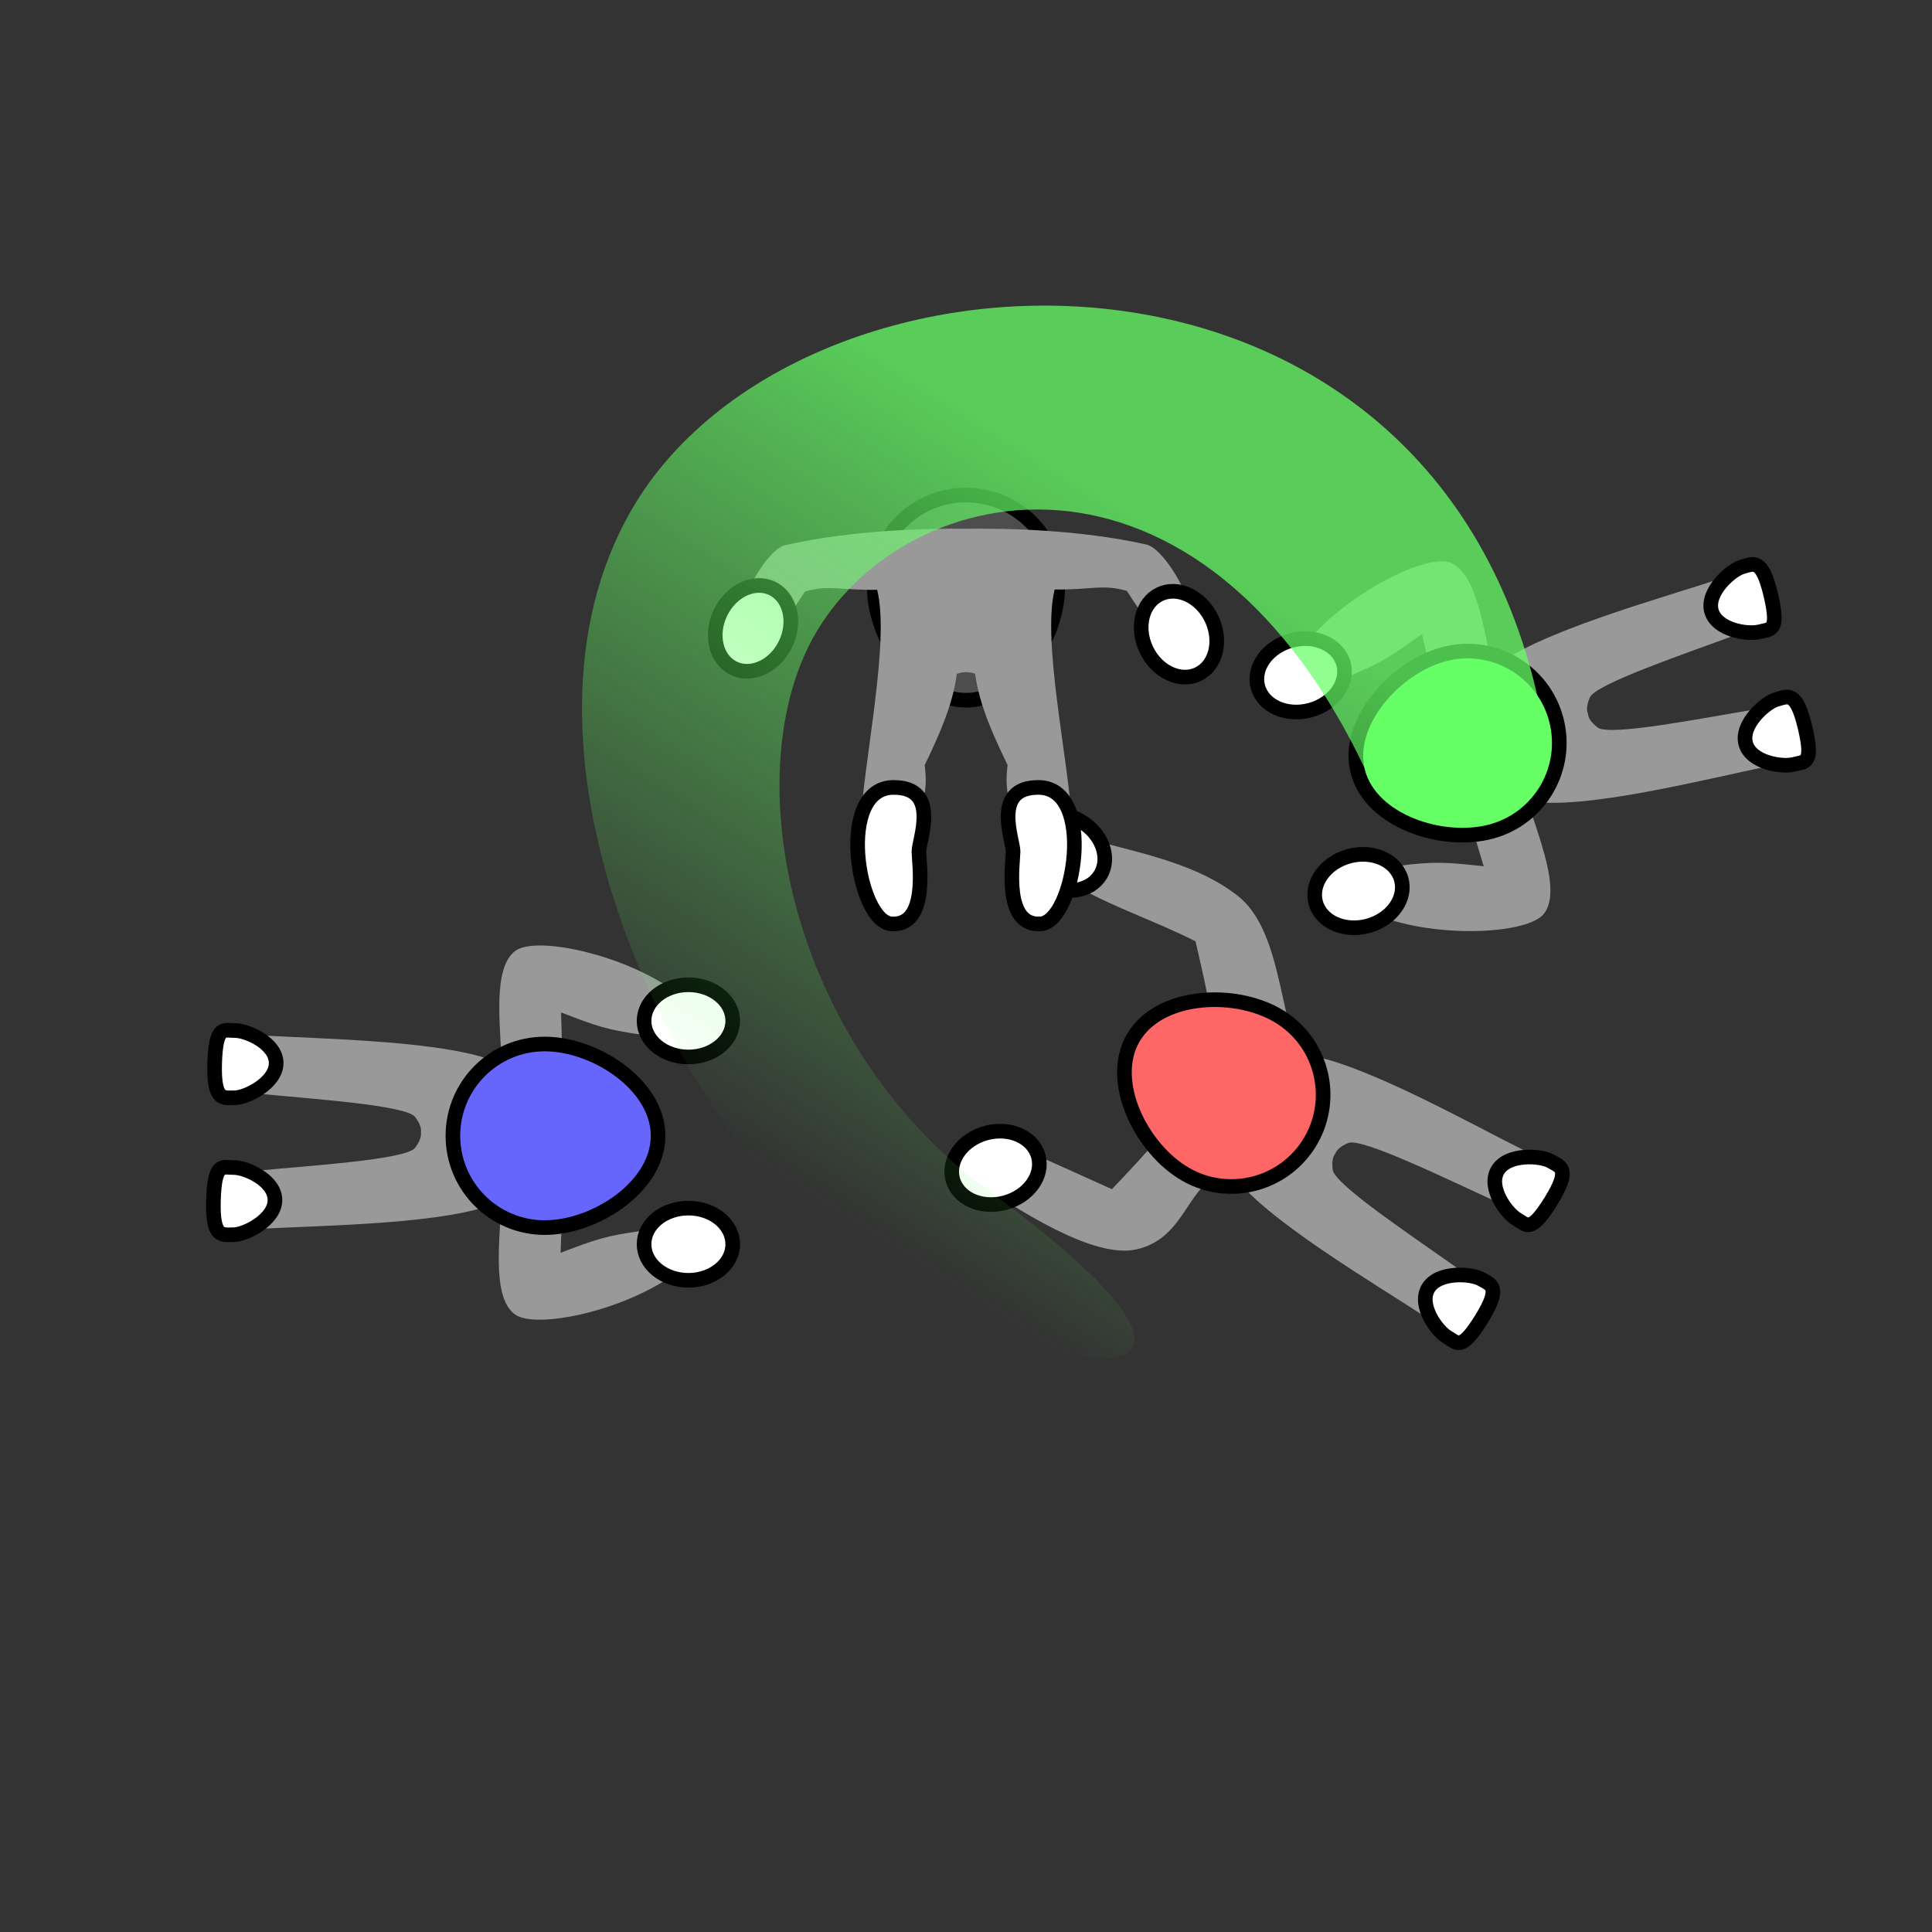 <?xml version="1.0" encoding="UTF-8" standalone="no"?>
<!-- Created with Inkscape (http://www.inkscape.org/) -->

<svg
   width="35mm"
   height="35mm"
   viewBox="0 0 35 35"
   version="1.1"
   id="svg1"
   xml:space="preserve"
   inkscape:version="1.4 (e7c3feb100, 2024-10-09)"
   sodipodi:docname="9_v1_inter.svg"
   xmlns:inkscape="http://www.inkscape.org/namespaces/inkscape"
   xmlns:sodipodi="http://sodipodi.sourceforge.net/DTD/sodipodi-0.dtd"
   xmlns:xlink="http://www.w3.org/1999/xlink"
   xmlns="http://www.w3.org/2000/svg"
   xmlns:svg="http://www.w3.org/2000/svg"><rect x="0" y="0" width="35" height="35" fill="#333333" stroke="none"/><sodipodi:namedview
     id="namedview1"
     pagecolor="#ffffff"
     bordercolor="#000000"
     borderopacity="0.25"
     inkscape:showpageshadow="2"
     inkscape:pageopacity="0.0"
     inkscape:pagecheckerboard="0"
     inkscape:deskcolor="#d1d1d1"
     inkscape:document-units="mm"
     inkscape:zoom="4.2968333"
     inkscape:cx="77.615299"
     inkscape:cy="48.175013"
     inkscape:window-width="1916"
     inkscape:window-height="1023"
     inkscape:window-x="0"
     inkscape:window-y="0"
     inkscape:window-maximized="0"
     inkscape:current-layer="layer1"><sodipodi:guide
       position="0.174,17.54"
       orientation="0,132.283"
       id="guide5"
       inkscape:locked="false" /><sodipodi:guide
       position="35,35"
       orientation="132.283,0"
       id="guide6"
       inkscape:locked="false" /><sodipodi:guide
       position="35,0"
       orientation="0,-132.283"
       id="guide7"
       inkscape:locked="false" /><sodipodi:guide
       position="17.504,35.914"
       orientation="-132.283,0"
       id="guide8"
       inkscape:locked="false" /></sodipodi:namedview><defs
     id="defs1"><inkscape:path-effect
       effect="mirror_symmetry"
       start_point="17.298,16.235"
       end_point="17.313,7.81"
       center_point="17.306,12.023"
       id="path-effect5"
       is_visible="true"
       lpeversion="1.2"
       lpesatellites=""
       mode="free"
       discard_orig_path="false"
       fuse_paths="true"
       oposite_fuse="false"
       split_items="false"
       split_open="false"
       link_styles="false" /><inkscape:path-effect
       effect="mirror_symmetry"
       start_point="17.298,16.235"
       end_point="17.313,7.81"
       center_point="17.306,12.023"
       id="path-effect5-7"
       is_visible="true"
       lpeversion="1.2"
       lpesatellites=""
       mode="free"
       discard_orig_path="false"
       fuse_paths="true"
       oposite_fuse="false"
       split_items="false"
       split_open="false"
       link_styles="false" /><inkscape:path-effect
       effect="mirror_symmetry"
       start_point="17.298,16.235"
       end_point="17.313,7.81"
       center_point="17.306,12.023"
       id="path-effect5-6"
       is_visible="true"
       lpeversion="1.2"
       lpesatellites=""
       mode="free"
       discard_orig_path="false"
       fuse_paths="true"
       oposite_fuse="false"
       split_items="false"
       split_open="false"
       link_styles="false" /><inkscape:path-effect
       effect="mirror_symmetry"
       start_point="17.298,16.235"
       end_point="17.313,7.81"
       center_point="17.306,12.023"
       id="path-effect5-3"
       is_visible="true"
       lpeversion="1.2"
       lpesatellites=""
       mode="free"
       discard_orig_path="false"
       fuse_paths="true"
       oposite_fuse="false"
       split_items="false"
       split_open="false"
       link_styles="false" /><inkscape:path-effect
       effect="mirror_symmetry"
       start_point="17.298,16.235"
       end_point="17.313,7.81"
       center_point="17.306,12.023"
       id="path-effect5-66"
       is_visible="true"
       lpeversion="1.2"
       lpesatellites=""
       mode="free"
       discard_orig_path="false"
       fuse_paths="true"
       oposite_fuse="false"
       split_items="false"
       split_open="false"
       link_styles="false" /><inkscape:path-effect
       effect="mirror_symmetry"
       start_point="17.298,16.235"
       end_point="17.313,7.81"
       center_point="17.306,12.023"
       id="path-effect5-4"
       is_visible="true"
       lpeversion="1.2"
       lpesatellites=""
       mode="free"
       discard_orig_path="false"
       fuse_paths="true"
       oposite_fuse="false"
       split_items="false"
       split_open="false"
       link_styles="false" /><inkscape:path-effect
       effect="mirror_symmetry"
       start_point="17.298,16.235"
       end_point="17.313,7.81"
       center_point="17.306,12.023"
       id="path-effect5-4-7"
       is_visible="true"
       lpeversion="1.2"
       lpesatellites=""
       mode="free"
       discard_orig_path="false"
       fuse_paths="true"
       oposite_fuse="false"
       split_items="false"
       split_open="false"
       link_styles="false" /><inkscape:path-effect
       effect="mirror_symmetry"
       start_point="17.298,16.235"
       end_point="17.313,7.81"
       center_point="17.306,12.023"
       id="path-effect5-41"
       is_visible="true"
       lpeversion="1.2"
       lpesatellites=""
       mode="free"
       discard_orig_path="false"
       fuse_paths="true"
       oposite_fuse="false"
       split_items="false"
       split_open="false"
       link_styles="false" /><inkscape:path-effect
       effect="mirror_symmetry"
       start_point="17.298,16.235"
       end_point="17.313,7.81"
       center_point="17.306,12.023"
       id="path-effect5-4-0"
       is_visible="true"
       lpeversion="1.2"
       lpesatellites=""
       mode="free"
       discard_orig_path="false"
       fuse_paths="true"
       oposite_fuse="false"
       split_items="false"
       split_open="false"
       link_styles="false" /><inkscape:path-effect
       effect="mirror_symmetry"
       start_point="17.494,16.3"
       end_point="17.509,7.876"
       center_point="17.502,12.088"
       id="path-effect5-4-0-9"
       is_visible="true"
       lpeversion="1.2"
       lpesatellites=""
       mode="free"
       discard_orig_path="false"
       fuse_paths="true"
       oposite_fuse="false"
       split_items="false"
       split_open="false"
       link_styles="false" /><inkscape:path-effect
       effect="mirror_symmetry"
       start_point="17.298,16.235"
       end_point="17.313,7.81"
       center_point="17.306,12.023"
       id="path-effect5-4-0-0"
       is_visible="true"
       lpeversion="1.2"
       lpesatellites=""
       mode="free"
       discard_orig_path="false"
       fuse_paths="true"
       oposite_fuse="false"
       split_items="false"
       split_open="false"
       link_styles="false" /><inkscape:path-effect
       effect="mirror_symmetry"
       start_point="17.494,16.3"
       end_point="17.509,7.876"
       center_point="17.502,12.088"
       id="path-effect5-4-0-9-7"
       is_visible="true"
       lpeversion="1.2"
       lpesatellites=""
       mode="free"
       discard_orig_path="false"
       fuse_paths="true"
       oposite_fuse="false"
       split_items="false"
       split_open="false"
       link_styles="false" /><inkscape:path-effect
       effect="mirror_symmetry"
       start_point="17.494,16.3"
       end_point="17.509,7.876"
       center_point="17.502,12.088"
       id="path-effect5-4-0-9-3"
       is_visible="true"
       lpeversion="1.2"
       lpesatellites=""
       mode="free"
       discard_orig_path="false"
       fuse_paths="true"
       oposite_fuse="false"
       split_items="false"
       split_open="false"
       link_styles="false" /><inkscape:path-effect
       effect="mirror_symmetry"
       start_point="17.298,16.235"
       end_point="17.313,7.81"
       center_point="17.306,12.023"
       id="path-effect5-4-6"
       is_visible="true"
       lpeversion="1.2"
       lpesatellites=""
       mode="free"
       discard_orig_path="false"
       fuse_paths="true"
       oposite_fuse="false"
       split_items="false"
       split_open="false"
       link_styles="false" /><inkscape:path-effect
       effect="mirror_symmetry"
       start_point="17.494,16.3"
       end_point="17.509,7.876"
       center_point="17.502,12.088"
       id="path-effect5-4-0-9-72"
       is_visible="true"
       lpeversion="1.2"
       lpesatellites=""
       mode="free"
       discard_orig_path="false"
       fuse_paths="true"
       oposite_fuse="false"
       split_items="false"
       split_open="false"
       link_styles="false" /><inkscape:path-effect
       effect="mirror_symmetry"
       start_point="17.494,16.3"
       end_point="17.509,7.876"
       center_point="17.502,12.088"
       id="path-effect5-4-0-9-72-8"
       is_visible="true"
       lpeversion="1.2"
       lpesatellites=""
       mode="free"
       discard_orig_path="false"
       fuse_paths="true"
       oposite_fuse="false"
       split_items="false"
       split_open="false"
       link_styles="false" /><inkscape:path-effect
       effect="mirror_symmetry"
       start_point="17.298,16.235"
       end_point="17.313,7.81"
       center_point="17.306,12.023"
       id="path-effect5-4-6-1"
       is_visible="true"
       lpeversion="1.2"
       lpesatellites=""
       mode="free"
       discard_orig_path="false"
       fuse_paths="true"
       oposite_fuse="false"
       split_items="false"
       split_open="false"
       link_styles="false" /><inkscape:path-effect
       effect="mirror_symmetry"
       start_point="17.298,16.235"
       end_point="17.313,7.81"
       center_point="17.306,12.023"
       id="path-effect5-4-6-7"
       is_visible="true"
       lpeversion="1.2"
       lpesatellites=""
       mode="free"
       discard_orig_path="false"
       fuse_paths="true"
       oposite_fuse="false"
       split_items="false"
       split_open="false"
       link_styles="false" /><inkscape:path-effect
       effect="mirror_symmetry"
       start_point="17.494,16.3"
       end_point="17.509,7.876"
       center_point="17.502,12.088"
       id="path-effect5-4-0-9-9"
       is_visible="true"
       lpeversion="1.2"
       lpesatellites=""
       mode="free"
       discard_orig_path="false"
       fuse_paths="true"
       oposite_fuse="false"
       split_items="false"
       split_open="false"
       link_styles="false" /><inkscape:path-effect
       effect="mirror_symmetry"
       start_point="17.298,16.235"
       end_point="17.313,7.81"
       center_point="17.306,12.023"
       id="path-effect5-4-9"
       is_visible="true"
       lpeversion="1.2"
       lpesatellites=""
       mode="free"
       discard_orig_path="false"
       fuse_paths="true"
       oposite_fuse="false"
       split_items="false"
       split_open="false"
       link_styles="false" /><inkscape:path-effect
       effect="mirror_symmetry"
       start_point="17.298,16.235"
       end_point="17.313,7.81"
       center_point="17.306,12.023"
       id="path-effect5-4-9-8"
       is_visible="true"
       lpeversion="1.2"
       lpesatellites=""
       mode="free"
       discard_orig_path="false"
       fuse_paths="true"
       oposite_fuse="false"
       split_items="false"
       split_open="false"
       link_styles="false" /><linearGradient
       inkscape:collect="always"
       xlink:href="#linearGradient5"
       id="linearGradient4"
       gradientUnits="userSpaceOnUse"
       gradientTransform="matrix(-0.966,-0.259,0.28,-1.046,32.764,33.583)"
       x1="10.647"
       y1="16.557"
       x2="14.155"
       y2="4.408" /><linearGradient
       id="linearGradient5"
       inkscape:collect="always"><stop
         style="stop-color:#66ff66;stop-opacity:0.749;"
         offset="0"
         id="stop4" /><stop
         style="stop-color:#66ff66;stop-opacity:0;"
         offset="1"
         id="stop5" /></linearGradient></defs><g
     inkscape:label="Layer 1"
     inkscape:groupmode="layer"
     id="layer1"><path
       id="path1-3-0"
       style="fill:#4d4d4d;fill-opacity:1;stroke:#000000;stroke-width:0.265"
       d="m 19.163,10.631 c 0,0.918 -0.744,2.054 -1.663,2.054 -0.918,0 -1.663,-1.136 -1.663,-2.054 0,-0.918 0.744,-1.663 1.663,-1.663 0.918,0 1.663,0.744 1.663,1.663 z"
       sodipodi:nodetypes="zzzzz" /><path
       style="fill:#999999;fill-opacity:1;stroke:none;stroke-width:0.265;stroke-dasharray:none;stroke-opacity:1"
       d="m 16.191,8.904 c -0.292,-0.008 -0.617,0.099 -0.605,0.301 0.072,1.252 0.538,3.33 0.305,4.273 -0.676,-0.01 -0.857,0.095 -1.309,-0.031 -0.321,-0.512 -0.75,-1.125 -1.102,-0.854 -0.354,0.274 0.361,1.606 0.742,1.693 1.223,0.28 2.604,0.306 3.273,0.299 0.67,0.009 2.052,-0.011 3.275,-0.287 0.382,-0.086 1.103,-1.416 0.75,-1.691 -0.35,-0.273 -0.783,0.341 -1.105,0.852 -0.452,0.125 -0.633,0.018 -1.309,0.025 -0.23,-0.945 0.243,-3.019 0.32,-4.271 0.022,-0.359 -1.02,-0.424 -1.055,-0.066 -0.05,0.515 -0.184,0.627 -0.117,1.156 -0.217,0.453 -0.512,1.061 -0.588,1.654 -0.059,0.022 -0.115,0.03 -0.166,0.029 -0.051,9.3e-5 -0.107,-0.009 -0.166,-0.031 -0.074,-0.593 -0.366,-1.201 -0.582,-1.654 0.069,-0.529 -0.065,-0.641 -0.113,-1.156 -0.015,-0.156 -0.222,-0.234 -0.449,-0.24 z"
       id="path4-6-3-2"
       sodipodi:nodetypes="sccscccccsss"
       transform="matrix(1,0,0,-1,-4.4022188e-4,24.163)"
       inkscape:original-d="m 13.479563,12.593692 c 0.351209,-0.271631 0.781718,0.342379 1.102296,0.854521 0.451754,0.126534 0.632944,0.02127 1.308576,0.03101 0.233099,-0.94383 -0.232806,-3.02115 -0.305245,-4.273557 -0.02074,-0.3586326 1.022151,-0.4192286 1.055816,-0.061578 0.04848,0.5150863 0.182149,0.6270618 0.113026,1.15577 0.215666,0.453628 0.5075,1.06247 0.581706,1.655744 0.335179,0.12662 0.556797,-0.171236 0.556797,-0.171236 l 0.01129,2.792474 c 0,0 -1.992691,0.09749 -3.681046,-0.289844 -0.381376,-0.08749 -1.097459,-1.419322 -0.743212,-1.693303 z"
       inkscape:path-effect="#path-effect5-4-0-9-9" /><ellipse
       style="fill:#ffffff;fill-opacity:1;stroke:#000000;stroke-width:0.265;stroke-dasharray:none;stroke-opacity:1"
       id="path1-7-2-9-9-1-3-0"
       cx="17.231"
       cy="4.333"
       rx="0.654"
       ry="0.803"
       transform="rotate(25.728)" /><ellipse
       style="fill:#ffffff;fill-opacity:1;stroke:#000000;stroke-width:0.265;stroke-dasharray:none;stroke-opacity:1"
       id="path1-7-2-9-9-1-3-9"
       cx="-14.255"
       cy="19.618"
       rx="0.654"
       ry="0.803"
       transform="matrix(-0.901,0.434,0.434,0.901,0,0)" /><path
       style="fill:#999999;fill-opacity:1;stroke:none;stroke-width:0.265;stroke-dasharray:none;stroke-opacity:1"
       d="m 26.417,23.621 c -0.128,0.229 -0.33,0.408 -0.481,0.309 -1.048,-0.689 -3.057,-1.859 -3.627,-2.683 -0.807,0.04 -0.754,1.172 -1.723,1.387 -0.786,0.175 -2.145,-0.718 -3.036,-1.311 0.113,-0.36 0.186,-0.379 0.478,-0.726 0.835,0.366 2.115,0.946 2.115,0.946 0.552,-0.568 1.318,-1.451 1.756,-1.963 0.223,-0.636 -0.046,-1.671 -0.241,-2.527 -0.756,-0.383 -1.508,-0.616 -2.264,-1.058 0.153,-0.426 0.132,-0.499 0.386,-0.778 0.995,0.26 1.937,0.458 2.643,1.012 0.781,0.613 0.751,2.15 1.122,2.867 0.999,0.078 3.023,1.225 4.146,1.785 0.322,0.16 -0.211,1.058 -0.538,0.909 -0.942,-0.428 -2.483,-1.187 -2.731,-1.083 -0.14,0.059 -0.206,0.125 -0.231,0.189 -0.043,0.054 -0.067,0.147 -0.048,0.297 0.035,0.267 1.464,1.216 2.308,1.815 0.146,0.104 0.094,0.383 -0.033,0.612 z"
       id="path4-6-4"
       sodipodi:nodetypes="cscssscccccscscscssc" /><ellipse
       style="fill:#ffffff;fill-opacity:1;stroke:#000000;stroke-width:0.265;stroke-dasharray:none;stroke-opacity:1"
       id="path1-7-2-9-9-1-9-9-7"
       cx="-3.747"
       cy="-24.387"
       rx="0.654"
       ry="0.803"
       transform="matrix(0.5,-0.866,-0.866,-0.5,0,0)" /><path
       id="path1-7-1-1-4"
       style="fill:#ffffff;stroke:#000000;stroke-width:0.265;stroke-dasharray:none"
       d="m 16.145,16.737 c 0.683,0.048 0.504,-1.103 0.502,-1.31 -0.002,-0.207 0.396,-1.168 -0.463,-1.162 -1.043,0.007 -0.653,2.428 -0.038,2.472 z"
       sodipodi:nodetypes="sszs" /><path
       id="path1-3-1"
       style="fill:#ff6666;fill-opacity:1;stroke:#000000;stroke-width:0.265"
       d="m 21.476,21.272 c -0.795,-0.459 -1.407,-1.672 -0.948,-2.467 0.459,-0.795 1.815,-0.872 2.61,-0.413 0.795,0.459 1.068,1.476 0.609,2.271 -0.459,0.795 -1.476,1.068 -2.271,0.609 z"
       sodipodi:nodetypes="zzzzz" /><path
       id="path1-7-1-1-4-5"
       style="fill:#ffffff;stroke:#000000;stroke-width:0.265;stroke-dasharray:none"
       d="m 18.855,16.737 c -0.683,0.048 -0.504,-1.103 -0.502,-1.31 0.002,-0.207 -0.396,-1.168 0.463,-1.162 1.043,0.007 0.653,2.428 0.038,2.472 z"
       sodipodi:nodetypes="sszs" /><path
       id="path1-7-1-9-7-3"
       style="fill:#ffffff;stroke:#000000;stroke-width:0.265;stroke-dasharray:none"
       d="m 26.216,24.221 c -0.179,-0.104 -0.525,-0.566 -0.345,-0.879 0.181,-0.313 0.783,-0.273 0.963,-0.169 0.179,0.104 0.369,0.132 0.002,0.726 -0.368,0.594 -0.44,0.426 -0.619,0.322 z"
       sodipodi:nodetypes="ssszs" /><path
       id="path1-7-1-1-0"
       style="fill:#ffffff;stroke:#000000;stroke-width:0.265;stroke-dasharray:none"
       d="m 27.475,22.084 c -0.179,-0.104 -0.525,-0.566 -0.345,-0.879 0.181,-0.313 0.783,-0.273 0.963,-0.169 0.179,0.104 0.369,0.132 0.002,0.726 -0.368,0.594 -0.44,0.426 -0.619,0.322 z"
       sodipodi:nodetypes="ssszs" /><ellipse
       style="fill:#ffffff;fill-opacity:1;stroke:#000000;stroke-width:0.265;stroke-dasharray:none;stroke-opacity:1"
       id="path1-7-2-9-9-1-9"
       cx="25.104"
       cy="-11.945"
       rx="0.654"
       ry="0.803"
       transform="rotate(75)" /><path
       style="fill:#999999;fill-opacity:1;stroke:none;stroke-width:0.265;stroke-dasharray:none;stroke-opacity:1"
       d="m 16.062,7.559 c -0.262,-0.004 -0.518,0.082 -0.508,0.262 0.072,1.252 0.081,3.577 0.51,4.482 -0.619,-0.006 -1.745,-0.189 -2.057,0.254 -0.259,0.368 0.04,1.847 0.66,2.781 0.156,0.235 0.899,-0.168 0.861,-0.447 -0.093,-0.695 -0.159,-0.868 -0.402,-1.51 0.953,0.037 1.709,0.036 2.176,0.029 0.467,0.009 1.224,0.012 2.178,-0.021 -0.246,0.641 -0.314,0.813 -0.41,1.508 -0.039,0.279 0.705,0.685 0.861,0.451 0.624,-0.932 0.927,-2.411 0.67,-2.779 -0.31,-0.444 -1.438,-0.263 -2.057,-0.26 0.432,-0.904 0.45,-3.23 0.527,-4.482 0.022,-0.359 -1.022,-0.346 -1.057,0.012 -0.101,1.03 -0.213,2.744 -0.428,2.906 -0.121,0.092 -0.211,0.116 -0.279,0.105 -0.068,0.01 -0.16,-0.015 -0.281,-0.107 C 16.814,10.579 16.706,8.866 16.609,7.836 16.593,7.657 16.325,7.563 16.062,7.559 Z"
       id="path4-6"
       sodipodi:nodetypes="ssscssscccs"
       transform="rotate(-90,17.298,20.523)"
       inkscape:original-d="m 15.53026,14.890015 c 0.03751,0.279044 -0.706242,0.683088 -0.861897,0.448485 -0.620168,-0.934717 -0.918433,-2.414328 -0.659837,-2.781842 0.311588,-0.442827 1.436966,-0.258666 2.056073,-0.253045 -0.428846,-0.905345 -0.437758,-3.2310091 -0.510197,-4.483416 -0.02074,-0.3586326 1.022152,-0.3422582 1.055816,0.015393 0.09697,1.0301719 0.203913,2.743905 0.417636,2.907239 0.427544,0.326742 0.480507,-0.179347 0.480507,-0.179347 l 0.318037,2.834014 c 0,0 -1.059289,0.04685 -2.700397,-0.01643 0.243248,0.641872 0.310788,0.813517 0.404259,1.508954 z"
       inkscape:path-effect="#path-effect5-4-9" /><ellipse
       style="fill:#ffffff;fill-opacity:1;stroke:#000000;stroke-width:0.265;stroke-dasharray:none;stroke-opacity:1"
       id="path1-7-2-9-9-1-9-9"
       cx="18.494"
       cy="-12.471"
       rx="0.654"
       ry="0.803"
       transform="rotate(90)" /><path
       id="path1-3-1-1"
       style="fill:#6666ff;fill-opacity:1;stroke:#000000;stroke-width:0.265"
       d="m 9.868,18.913 c 0.918,0 2.054,0.744 2.054,1.663 0,0.918 -1.136,1.663 -2.054,1.663 -0.918,-1e-6 -1.663,-0.744 -1.663,-1.663 -3e-7,-0.918 0.744,-1.663 1.663,-1.663 z"
       sodipodi:nodetypes="zzzzz" /><path
       id="path1-7-1-1-0-5"
       style="fill:#ffffff;stroke:#000000;stroke-width:0.265;stroke-dasharray:none"
       d="m 4.243,21.151 c 0.207,0 0.738,0.228 0.738,0.589 0,0.361 -0.542,0.628 -0.749,0.628 -0.207,1e-6 -0.386,0.07 -0.365,-0.628 0.021,-0.698 0.168,-0.589 0.375,-0.589 z"
       sodipodi:nodetypes="ssszs" /><path
       id="path1-7-1-9-7-7"
       style="fill:#ffffff;stroke:#000000;stroke-width:0.265;stroke-dasharray:none"
       d="m 4.265,18.67 c 0.207,-10e-7 0.738,0.228 0.738,0.589 0,0.361 -0.542,0.628 -0.749,0.628 -0.207,0 -0.386,0.07 -0.365,-0.628 0.021,-0.698 0.168,-0.589 0.375,-0.589 z"
       sodipodi:nodetypes="ssszs" /><ellipse
       style="fill:#ffffff;fill-opacity:1;stroke:#000000;stroke-width:0.265;stroke-dasharray:none;stroke-opacity:1"
       id="path1-7-2-9-9-5"
       cx="22.54"
       cy="-12.471"
       rx="0.654"
       ry="0.803"
       transform="rotate(90)" /><path
       style="fill:#999999;fill-opacity:1;stroke:none;stroke-width:0.265;stroke-dasharray:none;stroke-opacity:1"
       d="m 16.062,7.559 c -0.262,-0.004 -0.518,0.082 -0.508,0.262 0.072,1.252 0.081,3.577 0.51,4.482 -0.619,-0.006 -1.745,-0.189 -2.057,0.254 -0.259,0.368 0.04,1.847 0.66,2.781 0.156,0.235 0.899,-0.168 0.861,-0.447 -0.093,-0.695 -0.159,-0.868 -0.402,-1.51 0.953,0.037 1.709,0.036 2.176,0.029 0.467,0.009 1.224,0.012 2.178,-0.021 -0.246,0.641 -0.314,0.813 -0.41,1.508 -0.039,0.279 0.705,0.685 0.861,0.451 0.624,-0.932 0.927,-2.411 0.67,-2.779 -0.31,-0.444 -1.438,-0.263 -2.057,-0.26 0.432,-0.904 0.45,-3.23 0.527,-4.482 0.022,-0.359 -1.022,-0.346 -1.057,0.012 -0.101,1.03 -0.213,2.744 -0.428,2.906 -0.121,0.092 -0.211,0.116 -0.279,0.105 -0.068,0.01 -0.16,-0.015 -0.281,-0.107 C 16.814,10.579 16.706,8.866 16.609,7.836 16.593,7.657 16.325,7.563 16.062,7.559 Z"
       id="path4-6-3"
       sodipodi:nodetypes="ssscssscccs"
       transform="rotate(75,21.678,19.362)"
       inkscape:original-d="m 15.53026,14.890015 c 0.03751,0.279044 -0.706242,0.683088 -0.861897,0.448485 -0.620168,-0.934717 -0.918433,-2.414328 -0.659837,-2.781842 0.311588,-0.442827 1.436966,-0.258666 2.056073,-0.253045 -0.428846,-0.905345 -0.437758,-3.2310091 -0.510197,-4.483416 -0.02074,-0.3586326 1.022152,-0.3422582 1.055816,0.015393 0.09697,1.0301719 0.203913,2.743905 0.417636,2.907239 0.427544,0.326742 0.480507,-0.179347 0.480507,-0.179347 l 0.318037,2.834014 c 0,0 -1.059289,0.04685 -2.700397,-0.01643 0.243248,0.641872 0.310788,0.813517 0.404259,1.508954 z"
       inkscape:path-effect="#path-effect5-4-9-8" /><ellipse
       style="fill:#ffffff;fill-opacity:1;stroke:#000000;stroke-width:0.265;stroke-dasharray:none;stroke-opacity:1"
       id="path1-7-2-9-9-1-9-8"
       cx="-21.962"
       cy="19.594"
       rx="0.654"
       ry="0.803"
       transform="rotate(-105)" /><path
       id="path1-3-1-3"
       style="fill:#66ff66;fill-opacity:1;stroke:#000000;stroke-width:0.265"
       d="m 27.016,15.064 c -0.887,0.238 -2.177,-0.187 -2.415,-1.074 -0.238,-0.887 0.667,-1.9 1.554,-2.138 0.887,-0.238 1.799,0.289 2.036,1.176 0.238,0.887 -0.289,1.799 -1.176,2.036 z"
       sodipodi:nodetypes="zzzzz" /><path
       id="path1-7-1-1-0-3"
       style="fill:#ffffff;stroke:#000000;stroke-width:0.265;stroke-dasharray:none"
       d="m 31.87,11.446 c -0.2,0.054 -0.772,-0.029 -0.866,-0.378 -0.093,-0.349 0.361,-0.747 0.561,-0.8 0.2,-0.054 0.355,-0.168 0.515,0.512 0.16,0.68 -0.01,0.612 -0.21,0.666 z"
       sodipodi:nodetypes="ssszs" /><path
       id="path1-7-1-9-7-7-3"
       style="fill:#ffffff;stroke:#000000;stroke-width:0.265;stroke-dasharray:none"
       d="m 32.491,13.848 c -0.2,0.054 -0.772,-0.029 -0.866,-0.378 -0.093,-0.349 0.361,-0.747 0.561,-0.8 0.2,-0.054 0.355,-0.168 0.515,0.512 0.16,0.68 -0.01,0.612 -0.21,0.666 z"
       sodipodi:nodetypes="ssszs" /><ellipse
       style="fill:#ffffff;fill-opacity:1;stroke:#000000;stroke-width:0.265;stroke-dasharray:none;stroke-opacity:1"
       id="path1-7-2-9-9-5-8"
       cx="-17.916"
       cy="19.594"
       rx="0.654"
       ry="0.803"
       transform="rotate(-105)" /><path
       id="path1-3-1-5-8-0-8-0-4"
       style="fill:url(#linearGradient4);fill-opacity:1;stroke:none;stroke-width:0.265"
       d="m 17.902,21.565 c -3.41,-2.5 -4.499,-7.056 -3.326,-9.702 1.388,-3.133 6.987,-4.562 10.145,2.051 0.809,-0.511 2.348,-0.935 3.134,-1.289 C 25.791,3.56 14.444,4.071 11.45,9.221 8.937,13.546 12.176,20.01 14.755,22.206 c 3.2,2.725 9.326,3.889 3.147,-0.641 z"
       sodipodi:nodetypes="ssccsss" /></g></svg>

